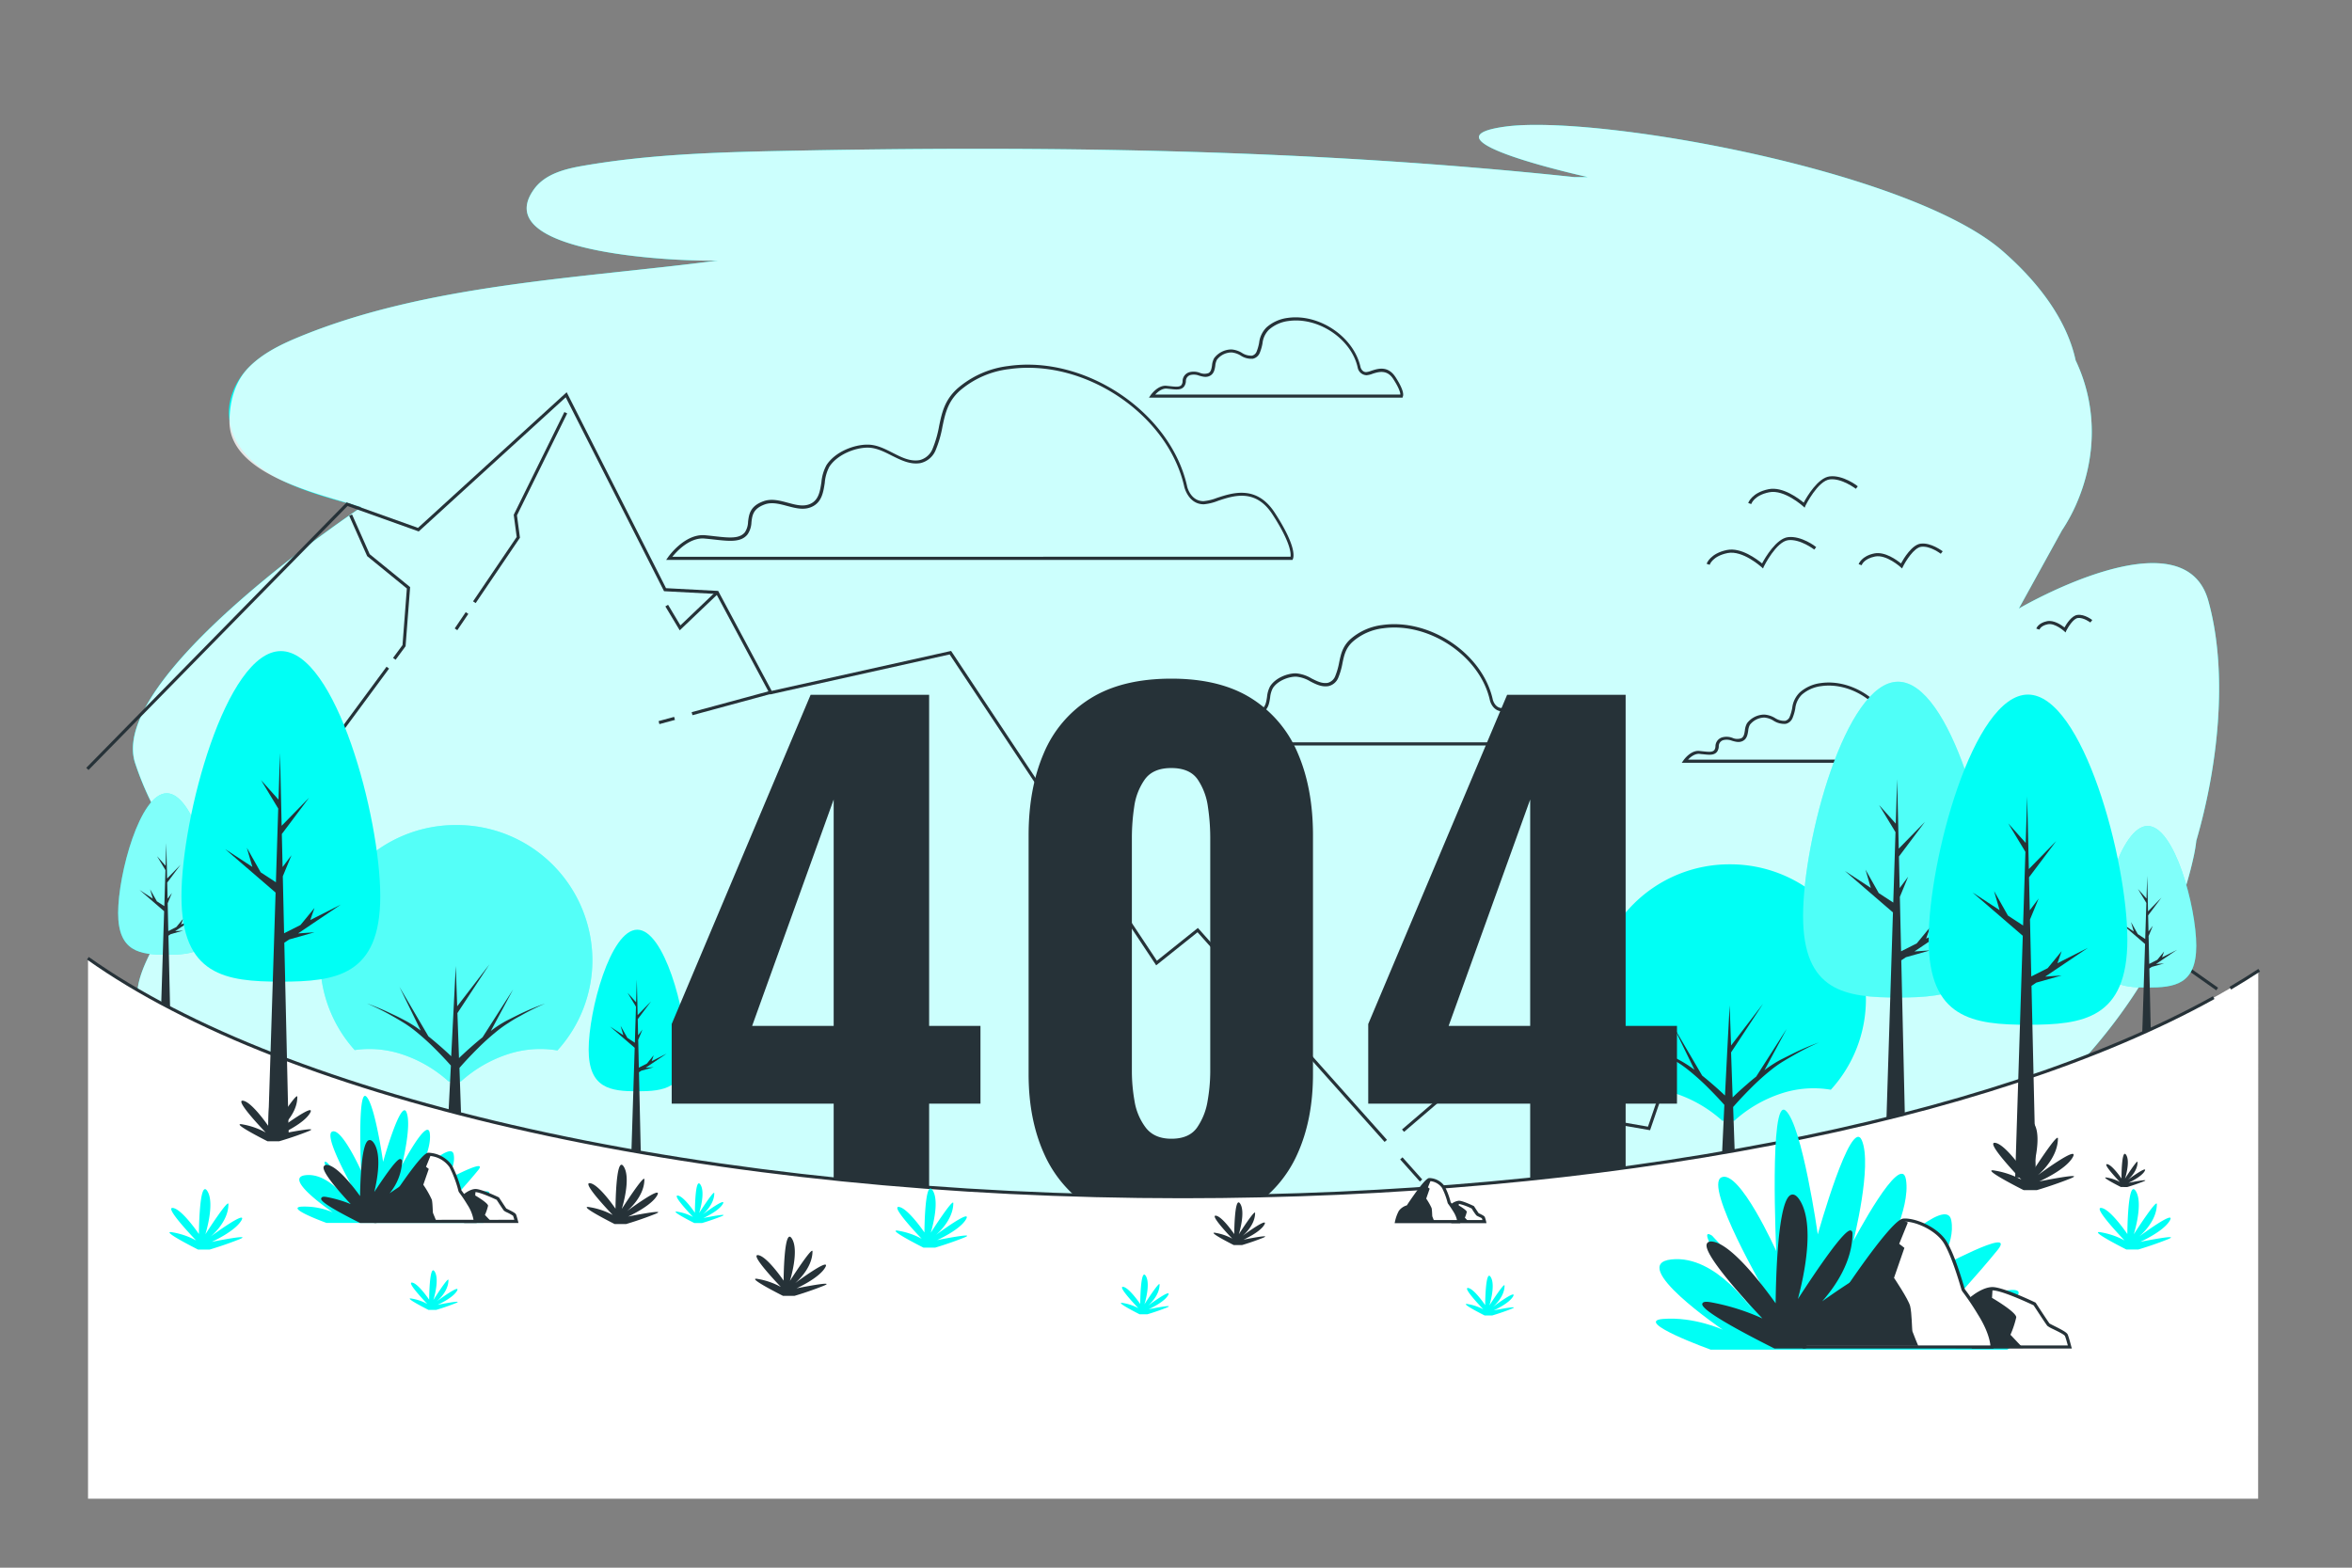 <svg xmlns="http://www.w3.org/2000/svg" viewBox="0 0 750 500"><rect x="0" y="0" width="750" height="500" fill="#808080" stroke="none"/><g id="freepik--background-simple--inject-2"><path d="M704.18,191.6c-7.88-28.38-60.41,2.49-60.41,2.49l13.75-24.94a55.07,55.07,0,0,0,4.35-7.89c6.91-15.44,6.82-32,0-46.34C660,106.19,654.25,93.71,638.52,80,608.75,54.15,508.94,36.45,480,40.38s26.27,16.09,26.27,16.09l-4.37,0c-84.15-8.92-168.82-10.07-252.83-8.33-21.07.43-42.2,1.13-62.83,4.68-5.93,1-12.31,2.59-15.85,7.38C154.75,81.43,218.9,83.5,229,83.09c-44.07,5.73-93,7.49-134,24.52-5.71,2.37-11.38,5.19-15.69,9.58s-7.11,10.64-6.14,16.91C76,152.29,101,157.69,115.24,161.73c0,0-81.72,54.34-72.09,81.92a96.66,96.66,0,0,0,20.91,35.22A135.83,135.83,0,0,0,48,303.73c-2.61,5.34-6,12.65-3.11,18.8,14.88,31.32,240.61,138.86,421.49,108.16,48.05-8.15,95.91-21.63,138-45.47,41.92-23.73,84.64-62.93,95.2-112.35.35-1.63.6-3.21.78-4.75C707,245.35,710.78,215.34,704.18,191.6Z" style="fill:#00FFF5"></path><path d="M704.18,191.6c-7.88-28.38-60.41,2.49-60.41,2.49l13.75-24.94a55.07,55.07,0,0,0,4.35-7.89c6.91-15.44,6.82-32,0-46.34C660,106.19,654.25,93.71,638.52,80,608.75,54.15,508.94,36.45,480,40.38s26.27,16.09,26.27,16.09l-4.37,0c-84.15-8.92-168.82-10.07-252.83-8.33-21.07.43-42.2,1.13-62.83,4.68-5.93,1-12.31,2.59-15.85,7.38C154.75,81.43,218.9,83.5,229,83.09c-44.07,5.73-93,7.49-134,24.52-5.71,2.37-11.38,5.19-15.69,9.58s-6,10.56-6.14,16.91c-.4,16.77,26.56,23,42.11,27.63,0,0-81.72,54.34-72.09,81.92a96.66,96.66,0,0,0,20.91,35.22A135.83,135.83,0,0,0,48,303.73c-2.61,5.34-6,12.65-3.11,18.8,14.88,31.32,240.61,138.86,421.49,108.16,48.05-8.15,95.91-21.63,138-45.47,41.92-23.73,84.64-62.93,95.2-112.35.35-1.63.6-3.21.78-4.75C707,245.35,710.78,215.34,704.18,191.6Z" style="fill:#fff;opacity:0.8"></path></g><g id="freepik--Birds--inject-2"><path d="M575.46,161.92l-.49-.45c-.06-.05-6-5.42-10.79-4.47s-5.71,3.64-5.75,3.76l-.95-.32c0-.14,1.18-3.35,6.5-4.42,4.51-.9,9.6,3,11.18,4.29,1-1.91,4.56-7.91,8.25-8.37,4.25-.53,8.85,3,9,3.16l-.61.79c-.05,0-4.49-3.44-8.31-3s-7.74,8.32-7.78,8.4Z" style="fill:#263238"></path><path d="M562.19,181.31l-.49-.45c-.06-.05-6-5.43-10.79-4.47s-5.7,3.64-5.74,3.75l-.95-.32c0-.13,1.17-3.34,6.5-4.41,4.5-.9,9.59,3,11.17,4.29,1-1.91,4.56-7.92,8.25-8.38,4.26-.52,8.85,3,9,3.17l-.61.79s-4.48-3.45-8.3-3-7.74,8.32-7.78,8.4Z" style="fill:#263238"></path><path d="M606.52,181.31l-.49-.45s-4.51-4.09-8.11-3.37-4.25,2.69-4.28,2.78l-.95-.32c0-.11.92-2.62,5-3.44,3.36-.67,7.16,2.1,8.49,3.2.87-1.59,3.52-6,6.3-6.32,3.28-.4,6.82,2.32,7,2.44l-.61.79s-3.36-2.6-6.24-2.23c-2.32.29-5,4.66-5.82,6.33Z" style="fill:#263238"></path><path d="M658.67,201.72l-.49-.45s-2.91-2.62-5.17-2.17-2.66,1.66-2.68,1.71l-1-.32c0-.07.64-1.81,3.44-2.37,2.15-.43,4.54,1.2,5.55,2,.67-1.2,2.34-3.82,4.16-4,2.2-.29,4.6,1.55,4.7,1.63l-.61.79s-2.18-1.66-4-1.43c-1.45.18-3.15,3-3.69,4.06Z" style="fill:#263238"></path></g><g id="freepik--Clouds--inject-2"><path d="M412.17,178.57H212.43l.54-.78c.22-.32,5.39-7.67,11.9-7.08,1.07.1,2.09.21,3,.32,4.61.51,7.94.88,9.67-1.28a6.31,6.31,0,0,0,1-3.34c.29-2.33.61-5,4.91-6.54,2.55-.93,5.2-.22,7.76.47,2.74.74,5.33,1.44,7.61.14s2.69-3.91,3.11-6.67a14,14,0,0,1,1.61-5.45c2.75-4.27,8.75-6.55,13.05-6.55h.08c2.9,0,5.5,1.35,8,2.62,2.86,1.46,5.57,2.84,8.58,2.32a6,6,0,0,0,4.16-3.69,35,35,0,0,0,2.05-7.16c.88-4.21,1.71-8.19,5.72-11.88a30.32,30.32,0,0,1,16.42-7.29c24.56-3.48,51.69,14.79,56.94,38.35h0c0,.19,1.12,4.76,5.23,4.76a15.53,15.53,0,0,0,4.18-1c5.08-1.68,12.75-4.23,18.55,4.7,7.39,11.37,5.92,14.51,5.73,14.83Zm-197.77-1H411.52c.15-.89.15-4.42-5.77-13.53-5.38-8.27-12.33-6-17.4-4.29a16.21,16.21,0,0,1-4.49,1.09c-4.92,0-6.19-5.48-6.21-5.54h0c-5.14-23.09-31.74-41-55.82-37.58a29.35,29.35,0,0,0-15.89,7c-3.76,3.47-4.56,7.29-5.41,11.34a35.83,35.83,0,0,1-2.11,7.36,6.89,6.89,0,0,1-4.91,4.28c-3.34.57-6.32-1-9.21-2.42-2.4-1.22-4.89-2.49-7.55-2.51h-.08c-4.09,0-9.74,2.27-12.21,6.09A13.23,13.23,0,0,0,263,154c-.44,2.87-.9,5.84-3.61,7.38s-5.55.73-8.36,0c-2.41-.65-4.91-1.32-7.16-.5-3.72,1.35-4,3.47-4.25,5.72a7.25,7.25,0,0,1-1.25,3.85c-2.07,2.59-5.82,2.17-10.56,1.64-1-.11-2-.22-3-.31C220.05,171.27,215.9,175.72,214.4,177.57Z" style="fill:#263238"></path><path d="M447.25,126.83H366.37l.54-.79c.09-.13,2.26-3.22,5-3l1.23.13c1.93.22,3.05.3,3.61-.4a2.2,2.2,0,0,0,.35-1.19,3,3,0,0,1,2.17-2.87,5.37,5.37,0,0,1,3.29.18,3.77,3.77,0,0,0,2.83.09c.79-.46.93-1.39,1.1-2.46a5.7,5.7,0,0,1,.69-2.31,7,7,0,0,1,5.48-2.76h0a7.49,7.49,0,0,1,3.34,1.08,5.33,5.33,0,0,0,3.26.9,2.13,2.13,0,0,0,1.45-1.3,14.3,14.3,0,0,0,.8-2.82,8.19,8.19,0,0,1,2.39-4.92,12.47,12.47,0,0,1,6.75-3c10-1.42,21,6,23.17,15.62h0c0,.07.41,1.67,1.81,1.67a6.14,6.14,0,0,0,1.58-.4c2.13-.7,5.33-1.77,7.79,2,2.93,4.51,2.5,5.94,2.3,6.27Zm-78.86-1h78.15c0-.53-.33-2-2.29-5s-4.58-2.28-6.63-1.6a6.68,6.68,0,0,1-1.9.45,3,3,0,0,1-2.79-2.47c-2-9.11-12.55-16.18-22.05-14.83a11.54,11.54,0,0,0-6.22,2.75,7.14,7.14,0,0,0-2.08,4.39,15.17,15.17,0,0,1-.86,3,3.08,3.08,0,0,1-2.2,1.89,6.12,6.12,0,0,1-3.88-1,6.83,6.83,0,0,0-2.9-1,5.89,5.89,0,0,0-4.67,2.3,5,5,0,0,0-.54,1.92c-.18,1.16-.39,2.48-1.6,3.17s-2.39.34-3.58,0a4.61,4.61,0,0,0-2.69-.21,2,2,0,0,0-1.51,2,3.09,3.09,0,0,1-.57,1.69c-.93,1.17-2.51,1-4.5.77l-1.21-.12C370.44,123.93,369.13,125,368.39,125.83Z" style="fill:#263238"></path><path d="M617.15,243.28H536.27l.55-.78c.09-.13,2.26-3.23,5-3l1.23.13c1.93.21,3,.3,3.61-.4a2.29,2.29,0,0,0,.36-1.19,3,3,0,0,1,2.16-2.87,5.29,5.29,0,0,1,3.29.18,3.72,3.72,0,0,0,2.83.08c.79-.45.93-1.38,1.1-2.46a5.81,5.81,0,0,1,.69-2.3,7,7,0,0,1,5.52-2.76A7.57,7.57,0,0,1,566,229a5.38,5.38,0,0,0,3.26.9,2.12,2.12,0,0,0,1.44-1.3,13.82,13.82,0,0,0,.8-2.82,8.19,8.19,0,0,1,2.39-4.92,12.4,12.4,0,0,1,6.75-3c10-1.42,21,6,23.17,15.61,0,.08.41,1.68,1.81,1.68a6.48,6.48,0,0,0,1.58-.4c2.13-.71,5.34-1.77,7.79,2,2.93,4.5,2.5,5.94,2.31,6.27Zm-78.86-1h78.15c0-.52-.33-1.95-2.29-5s-4.58-2.28-6.63-1.6a6.68,6.68,0,0,1-1.9.45,3,3,0,0,1-2.78-2.46h0c-2-9.12-12.54-16.2-22.06-14.84a11.46,11.46,0,0,0-6.22,2.74,7.24,7.24,0,0,0-2.08,4.39,15,15,0,0,1-.86,3,3.08,3.08,0,0,1-2.19,1.9,6.27,6.27,0,0,1-3.89-1,6.53,6.53,0,0,0-2.9-1h0a6,6,0,0,0-4.64,2.3,5,5,0,0,0-.54,1.92c-.18,1.16-.39,2.48-1.59,3.17s-2.4.34-3.59,0a4.52,4.52,0,0,0-2.69-.21,2,2,0,0,0-1.51,2.05,3.21,3.21,0,0,1-.56,1.69c-.94,1.17-2.52,1-4.51.77-.38,0-.79-.09-1.21-.12C540.34,240.39,539,241.49,538.29,242.28Z" style="fill:#263238"></path><path d="M496.6,237.76H373.38l.55-.78c.13-.2,3.36-4.81,7.48-4.43l1.88.19c2.77.31,4.78.54,5.77-.71a3.78,3.78,0,0,0,.6-2,4.26,4.26,0,0,1,3.14-4.17c1.62-.59,3.28-.15,4.88.28s3.2.87,4.53.1,1.57-2.31,1.82-3.95a8.78,8.78,0,0,1,1-3.43c1.72-2.68,5.49-4.11,8.18-4.11h0a11.5,11.5,0,0,1,5,1.63c1.74.88,3.37,1.71,5.16,1.41a3.5,3.5,0,0,0,2.41-2.16,21.85,21.85,0,0,0,1.25-4.36c.55-2.62,1.06-5.09,3.57-7.4a18.84,18.84,0,0,1,10.2-4.53c15.17-2.15,31.95,9.14,35.2,23.71h0c.06.28.72,2.78,3,2.78a9.38,9.38,0,0,0,2.51-.63c3.18-1.05,8-2.65,11.62,3,4.52,6.94,3.73,9,3.53,9.32Zm-121.23-1H495.93c0-.67-.2-2.87-3.55-8-3.22-5-7.24-3.63-10.46-2.56a10.2,10.2,0,0,1-2.83.68c-2.49,0-3.69-2.23-4-3.55h0c-3.14-14.09-19.38-25-34.08-22.94a17.78,17.78,0,0,0-9.66,4.28c-2.27,2.08-2.74,4.3-3.27,6.86a22.45,22.45,0,0,1-1.31,4.56,4.42,4.42,0,0,1-3.16,2.74c-2.12.36-4-.58-5.78-1.5a10.54,10.54,0,0,0-4.56-1.52c-2.47,0-5.89,1.34-7.38,3.65a7.81,7.81,0,0,0-.87,3c-.28,1.81-.57,3.68-2.31,4.67s-3.52.48-5.29,0c-1.52-.41-2.95-.8-4.28-.31-2.18.79-2.32,2-2.49,3.35a4.54,4.54,0,0,1-.81,2.47c-1.34,1.67-3.69,1.41-6.66,1.08l-1.86-.2C378.74,233.3,376.44,235.53,375.37,236.76Z" style="fill:#263238"></path></g><g id="freepik--Mountains--inject-2"><path d="M504.27,390.9s-7.29-7.55-5.25-7.33,5.88,5.88,5.88,5.88.05-12.45,1.87-9.73-.41,9.78-.41,9.78,5.2-8.11,5.19-6.79c0,4.1-4,7.31-4,7.31s8.33-6.17,7-3.67-6.69,4.87-6.69,4.87,9.6-1.94,6.19-.57-6.65,2.3-6.65,2.3h-2.66s-9.06-4.55-5.65-3.87A16.85,16.85,0,0,1,504.27,390.9Z" style="fill:#263238"></path><path d="M600.56,367.26s-5.68-5.88-4.08-5.7,4.57,4.57,4.57,4.57,0-9.69,1.46-7.57-.33,7.61-.33,7.61,4.05-6.31,4-5.28c0,3.19-3.12,5.69-3.12,5.69s6.48-4.81,5.42-2.86-5.2,3.79-5.2,3.79,7.47-1.51,4.81-.45-5.18,1.79-5.18,1.79h-2.06s-7.06-3.54-4.4-3A13.31,13.31,0,0,1,600.56,367.26Z" style="fill:#263238"></path><path d="M690,346.17s-5.67-5.88-4.08-5.7,4.57,4.57,4.57,4.57,0-9.69,1.46-7.57-.32,7.61-.32,7.61,4-6.31,4-5.28c0,3.19-3.12,5.69-3.12,5.69s6.48-4.8,5.42-2.86-5.21,3.79-5.21,3.79,7.47-1.51,4.82-.45-5.18,1.79-5.18,1.79h-2.07s-7-3.54-4.4-3A13.17,13.17,0,0,1,690,346.17Z" style="fill:#263238"></path><path d="M576,394.34s-6.78-7-4.87-6.81,5.46,5.46,5.46,5.46,0-11.57,1.74-9S578,393,578,393s4.84-7.54,4.83-6.31c0,3.81-3.73,6.79-3.73,6.79s7.74-5.73,6.47-3.41-6.21,4.53-6.21,4.53,8.92-1.8,5.75-.53-6.19,2.13-6.19,2.13h-2.46s-8.43-4.22-5.26-3.59A15.93,15.93,0,0,1,576,394.34Z" style="fill:#00FFF5"></path><polygon points="441.52 364.21 381.87 297.33 368.68 307.88 302.82 208.73 245.56 221.49 228.4 189.44 211.75 188.56 180.4 126.72 133.52 169.5 110.81 161.39 28.22 245.59 27.51 244.89 110.54 160.23 133.29 168.36 180.7 125.1 212.38 187.59 229.01 188.47 246.08 220.35 303.28 207.61 303.47 207.89 368.91 306.42 381.98 295.96 442.27 363.54 441.52 364.21" style="fill:#263238"></polygon><rect x="449.49" y="368.24" width="1" height="9.45" transform="translate(-134.08 394.16) rotate(-41.73)" style="fill:#263238"></rect><rect x="210.04" y="229.31" width="5.14" height="1" transform="translate(-52.75 63.68) rotate(-15.18)" style="fill:#263238"></rect><rect x="220.22" y="223.74" width="25.93" height="1" transform="translate(-50.57 68.87) rotate(-15.18)" style="fill:#263238"></rect><polygon points="151.68 192.35 150.85 191.79 164.76 171.26 163.82 164.2 163.88 164.06 179.97 131.41 180.87 131.85 164.85 164.37 165.8 171.5 151.68 192.35" style="fill:#263238"></polygon><rect x="144.03" y="197.63" width="6.27" height="1" transform="translate(-99.4 208.94) rotate(-55.91)" style="fill:#263238"></rect><rect x="93.14" y="227.87" width="38.3" height="1" transform="translate(-138.14 183.13) rotate(-53.58)" style="fill:#263238"></rect><polygon points="126.15 210.42 125.34 209.83 128.35 205.75 129.74 187.69 117.08 177.37 111.35 164.49 112.26 164.08 117.89 176.75 130.78 187.25 129.33 206.11 126.15 210.42" style="fill:#263238"></polygon><polygon points="216.75 201.04 212.17 193.41 213.03 192.89 216.97 199.46 228.36 188.59 229.05 189.31 216.75 201.04" style="fill:#263238"></polygon><polygon points="447.72 361 447.07 360.24 464.51 345.29 498.93 352.67 552.36 277.87 552.71 277.99 586.86 289.38 614.87 249.84 615.28 250.12 707.3 315.03 706.72 315.85 615.11 251.23 587.25 290.56 552.74 279.06 499.37 353.79 464.78 346.38 447.72 361" style="fill:#263238"></polygon><polygon points="604.4 299.32 590.95 293.44 591.35 292.52 603.7 297.92 614.5 250.42 615.48 250.64 604.4 299.32" style="fill:#263238"></polygon><polygon points="526.17 360.47 507.2 357.18 507.37 356.19 525.5 359.34 552.37 281.13 553.32 281.45 526.17 360.47" style="fill:#263238"></polygon></g><g id="freepik--trees-2--inject-2"><path d="M551.6,275.67a43.21,43.21,0,0,0-43.36,43.06,42.74,42.74,0,0,0,11,28.7,33.11,33.11,0,0,1,15.19,1.39,41.56,41.56,0,0,1,14.74,8.61h3.89a41.65,41.65,0,0,1,14.75-8.61,32.88,32.88,0,0,1,16-1.26A42.75,42.75,0,0,0,595,318.73,43.22,43.22,0,0,0,551.6,275.67Z" style="fill:#00FFF5"></path><path d="M571.78,336q-2,1-4,2a39.3,39.3,0,0,0-3.79,2.34c-.45.31-.89.64-1.34,1l7.11-13.23-9.75,15.26c-1,.8-2,1.61-2.91,2.44q-2.35,2-4.6,4.2l-.5-14.35,10.2-15.53L552,333.45l-.45-12.84L550.79,335h0l-.73,14.4c-1.31-1.23-2.63-2.43-4-3.61-1.07-.93-2.16-1.85-3.27-2.73l-9.22-15.75,6.77,13.89c-.39-.28-.77-.57-1.17-.84a39.3,39.3,0,0,0-3.79-2.34c-1.3-.69-2.63-1.36-4-2a82.23,82.23,0,0,0-8.2-3.47,80.82,80.82,0,0,1,7.9,4q1.92,1.08,3.78,2.22a36.51,36.51,0,0,1,3.51,2.5,75.28,75.28,0,0,1,6.37,5.72c1.76,1.75,3.48,3.57,5.12,5.4L549,370.61h4.27l-.61-17.54c1.83-2.1,3.78-4.16,5.78-6.15a75.28,75.28,0,0,1,6.37-5.72,36.51,36.51,0,0,1,3.51-2.5q1.86-1.14,3.78-2.22a81,81,0,0,1,7.91-4A81.41,81.41,0,0,0,571.78,336Z" style="fill:#263238"></path><path d="M218.71,334.76c0,12.37-6.94,13.3-15.5,13.3s-15.5-.93-15.5-13.3,6.94-38.24,15.5-38.24S218.71,322.38,218.71,334.76Z" style="fill:#00FFF5"></path><polygon points="208.45 340.37 205.89 340.55 212.56 336.05 207.8 338.46 208.45 336.57 206.27 339.23 203.71 340.52 203.51 331.64 204.87 328.35 203.48 330.2 203.36 325.05 207.61 319.38 203.33 323.76 203.07 312.42 202.84 319.68 200.12 316.64 202.8 321.07 202.44 332.57 200.06 331.02 197.9 327.19 198.77 330.17 194.53 327.4 202.39 334.18 201.2 371.91 204.43 371.91 203.75 341.99 204.5 341.49 208.45 340.37" style="fill:#263238"></polygon><path d="M635.52,292.15c0,24.17-13.56,26-30.28,26s-30.28-1.83-30.28-26,13.55-74.72,30.28-74.72S635.52,268,635.52,292.15Z" style="fill:#00FFF5"></path><path d="M635.52,292.15c0,24.17-13.56,26-30.28,26s-30.28-1.83-30.28-26,13.55-74.72,30.28-74.72S635.52,268,635.52,292.15Z" style="fill:#fff;opacity:0.31"></path><polygon points="615.48 303.12 610.47 303.46 623.51 294.67 614.2 299.38 615.48 295.7 611.22 300.88 606.22 303.41 605.82 286.05 608.47 279.62 605.76 283.24 605.53 273.17 613.83 262.11 605.47 270.66 604.96 248.5 604.52 262.69 599.19 256.75 604.43 265.41 603.72 287.87 599.09 284.84 594.87 277.36 596.56 283.19 588.27 277.77 603.62 291.01 601.3 364.74 607.62 364.74 606.28 306.28 607.75 305.3 615.48 303.12" style="fill:#263238"></polygon><path d="M700.34,301.66c0,12.38-6.94,13.31-15.5,13.31s-15.5-.93-15.5-13.31,6.94-38.23,15.5-38.23S700.34,289.29,700.34,301.66Z" style="fill:#00FFF5"></path><path d="M700.34,301.66c0,12.38-6.94,13.31-15.5,13.31s-15.5-.93-15.5-13.31,6.94-38.23,15.5-38.23S700.34,289.29,700.34,301.66Z" style="fill:#fff;opacity:0.5"></path><polygon points="690.08 307.28 687.52 307.45 694.19 302.95 689.42 305.36 690.08 303.48 687.9 306.13 685.34 307.43 685.14 298.54 686.49 295.25 685.11 297.1 684.99 291.95 689.24 286.29 684.96 290.67 684.7 279.33 684.47 286.58 681.75 283.55 684.43 287.98 684.06 299.48 681.69 297.92 679.53 294.09 680.4 297.08 676.16 294.3 684.01 301.08 682.82 338.81 686.06 338.81 685.38 308.9 686.12 308.39 690.08 307.28" style="fill:#263238"></polygon><path d="M68.67,291.2c0,12.37-6.94,13.31-15.5,13.31s-15.5-.94-15.5-13.31S44.61,253,53.17,253,68.67,278.83,68.67,291.2Z" style="fill:#00FFF5"></path><path d="M68.67,291.2c0,12.37-6.94,13.31-15.5,13.31s-15.5-.94-15.5-13.31S44.61,253,53.17,253,68.67,278.83,68.67,291.2Z" style="fill:#fff;opacity:0.5"></path><polygon points="58.41 296.81 55.85 296.99 62.52 292.49 57.75 294.9 58.41 293.02 56.23 295.67 53.67 296.96 53.47 288.08 54.82 284.79 53.44 286.64 53.32 281.49 57.56 275.83 53.29 280.2 53.03 268.87 52.8 276.12 50.08 273.08 52.76 277.52 52.4 289.01 50.02 287.46 47.86 283.63 48.73 286.62 44.49 283.84 52.34 290.62 51.15 328.35 54.39 328.35 53.71 298.43 54.45 297.93 58.41 296.81" style="fill:#263238"></polygon><path d="M145.46,263.14A43.21,43.21,0,0,0,102.1,306.2a42.77,42.77,0,0,0,11,28.71,33.07,33.07,0,0,1,15.19,1.38,41.56,41.56,0,0,1,14.74,8.61H147a41.65,41.65,0,0,1,14.75-8.61,33.13,33.13,0,0,1,16-1.26,42.74,42.74,0,0,0,11.15-28.83A43.22,43.22,0,0,0,145.46,263.14Z" style="fill:#00FFF5"></path><path d="M145.46,263.14A43.21,43.21,0,0,0,102.1,306.2a42.77,42.77,0,0,0,11,28.71,33.07,33.07,0,0,1,15.19,1.38,41.56,41.56,0,0,1,14.74,8.61H147a41.65,41.65,0,0,1,14.75-8.61,33.13,33.13,0,0,1,16-1.26,42.74,42.74,0,0,0,11.15-28.83A43.22,43.22,0,0,0,145.46,263.14Z" style="fill:#fff;opacity:0.33"></path><path d="M165.64,323.48q-2,1-4,2a37.33,37.33,0,0,0-3.79,2.33l-1.34,1,7.11-13.24-9.75,15.27q-1.49,1.19-2.91,2.43c-1.57,1.37-3.1,2.76-4.6,4.2l-.5-14.35,10.2-15.53-10.27,13.36-.45-12.85-.73,14.37h0l-.73,14.41c-1.31-1.24-2.63-2.44-4-3.62q-1.6-1.39-3.27-2.73l-9.22-15.75,6.77,13.9c-.39-.29-.77-.57-1.17-.85a37.33,37.33,0,0,0-3.79-2.33c-1.3-.7-2.63-1.37-4-2a82.23,82.23,0,0,0-8.2-3.47A78.57,78.57,0,0,1,125,324q1.92,1.08,3.78,2.23a36.42,36.42,0,0,1,3.51,2.49,77,77,0,0,1,6.37,5.72c1.76,1.75,3.48,3.57,5.12,5.41l-.93,18.28h4.27l-.61-17.54c1.83-2.1,3.78-4.16,5.78-6.15a77,77,0,0,1,6.37-5.72,36.42,36.42,0,0,1,3.51-2.49Q164,325,165.94,324a78.73,78.73,0,0,1,7.91-3.94A81.41,81.41,0,0,0,165.64,323.48Z" style="fill:#263238"></path></g><g id="freepik--Number--inject-2"><path d="M265.84,391.65V352H214.19v-25.4l44.3-105h37.79V327.2h16.37V352H296.28v39.68Zm-26-64.45h26V255Z" style="fill:#263238"></path><path d="M373.53,391.74q-15.33,0-25.4-6.3A39.14,39.14,0,0,1,333,368.12q-5-11-5-25.5V266.41q0-14.9,4.82-26.13a37.69,37.69,0,0,1,14.91-17.53q10.08-6.3,25.82-6.3,15.54,0,25.51,6.3a38,38,0,0,1,14.8,17.53q4.82,11.22,4.82,26.13v76.21q0,14.47-5,25.5a39.14,39.14,0,0,1-15.12,17.32Q388.43,391.74,373.53,391.74Zm0-28.55q5.67,0,8.19-3.57a20.6,20.6,0,0,0,3.36-8.5,55.72,55.72,0,0,0,.84-9.13V267a67,67,0,0,0-.74-9.66,20.4,20.4,0,0,0-3.25-8.71q-2.52-3.66-8.4-3.67t-8.5,3.67a19.64,19.64,0,0,0-3.36,8.71,67,67,0,0,0-.74,9.66V342a54.64,54.64,0,0,0,.84,9.13,19,19,0,0,0,3.57,8.5Q368.07,363.19,373.53,363.19Z" style="fill:#263238"></path><path d="M487.94,391.65V352H436.3v-25.4l44.29-105h37.79V327.2h16.37V352H518.38v39.68Zm-26-64.45h26V255Z" style="fill:#263238"></path></g><g id="freepik--Floor--inject-2"><path d="M720.11,309.64c-65.38,42.86-194.5,72-343.1,72-153.16,0-285.63-31-348.94-76V478h692Z" style="fill:#fff"></path><path d="M377,382.17c-74.05,0-146.07-7.31-208.27-21.14-60.58-13.46-109.32-32.47-141-55l.58-.81c31.53,22.42,80.14,41.37,140.6,54.81C231.09,373.87,303,381.17,377,381.17c134.14,0,257-23.71,328.65-63.42l.49.88C634.36,358.41,511.32,382.17,377,382.17Z" style="fill:#263238"></path><path d="M711.44,315.61l-.51-.86c3.18-1.87,6.28-3.8,9.21-5.72l.55.83C717.74,311.8,714.63,313.73,711.44,315.61Z" style="fill:#263238"></path></g><g id="freepik--trees-1--inject-2"><path d="M678.37,299.65c0,25.28-14.18,27.19-31.66,27.19S615,324.93,615,299.65s14.18-78.12,31.67-78.12S678.37,274.37,678.37,299.65Z" style="fill:#00FFF5"></path><polygon points="657.41 311.12 652.17 311.48 665.82 302.29 656.07 307.21 657.41 303.37 652.96 308.79 647.73 311.43 647.32 293.27 650.09 286.56 647.25 290.33 647.01 279.81 655.69 268.24 646.95 277.18 646.42 254.01 645.95 268.84 640.39 262.63 645.86 271.69 645.12 295.18 640.28 292.01 635.86 284.19 637.63 290.28 628.97 284.62 645.02 298.46 642.59 375.56 649.2 375.56 647.8 314.43 649.33 313.4 657.41 311.12" style="fill:#263238"></polygon><path d="M644.57,376.24s-11.68-12.11-8.4-11.75,9.41,9.42,9.41,9.42.09-20,3-15.59-.67,15.68-.67,15.68,8.33-13,8.32-10.88c-.06,6.57-6.43,11.71-6.43,11.71S663.16,364.94,661,369s-10.72,7.8-10.72,7.8,15.39-3.11,9.92-.92-10.67,3.69-10.67,3.69h-4.25s-14.53-7.29-9.06-6.2A26.87,26.87,0,0,1,644.57,376.24Z" style="fill:#263238"></path><path d="M84.73,361.2s-10.11-10.47-7.28-10.15,8.15,8.14,8.15,8.14.07-17.26,2.6-13.48-.58,13.55-.58,13.55,7.21-11.24,7.19-9.41c0,5.69-5.55,10.13-5.55,10.13s11.54-8.55,9.65-5.08-9.27,6.74-9.27,6.74,13.31-2.68,8.58-.79S89,364,89,364H85.31s-12.56-6.3-7.84-5.36A23.76,23.76,0,0,1,84.73,361.2Z" style="fill:#263238"></path><path d="M121.26,285.87c0,25.31-14.19,27.22-31.7,27.22s-31.7-1.91-31.7-27.22,14.2-78.21,31.7-78.21S121.26,260.56,121.26,285.87Z" style="fill:#00FFF5"></path><polygon points="100.28 297.35 95.04 297.71 108.69 288.51 98.94 293.44 100.28 289.59 95.82 295.02 90.59 297.66 90.18 279.49 92.95 272.76 90.11 276.54 89.87 266 98.56 254.42 89.81 263.38 89.28 240.18 88.81 255.03 83.24 248.81 88.72 257.88 87.98 281.39 83.13 278.22 78.71 270.39 80.48 276.49 71.8 270.82 87.88 284.68 85.44 361.86 92.06 361.86 90.66 300.67 92.19 299.64 100.28 297.35" style="fill:#263238"></polygon></g><g id="freepik--Plants--inject-2"><path d="M195.39,387.51s-10.11-10.47-7.27-10.15,8.15,8.14,8.15,8.14.07-17.26,2.59-13.48-.58,13.55-.58,13.55,7.21-11.24,7.2-9.41c0,5.69-5.56,10.13-5.56,10.13s11.55-8.55,9.66-5.08S200.3,388,200.3,388s13.31-2.68,8.58-.79-9.23,3.19-9.23,3.19H196s-12.57-6.3-7.84-5.36A23.61,23.61,0,0,1,195.39,387.51Z" style="fill:#263238"></path><path d="M249,410.46s-10.11-10.47-7.27-10.15,8.15,8.14,8.15,8.14.07-17.26,2.59-13.48-.58,13.55-.58,13.55,7.21-11.24,7.2-9.4c-.05,5.68-5.56,10.12-5.56,10.12s11.55-8.55,9.66-5.08S254,410.9,254,410.9s13.31-2.68,8.58-.79-9.23,3.19-9.23,3.19h-3.67s-12.57-6.3-7.84-5.36A23.61,23.61,0,0,1,249,410.46Z" style="fill:#263238"></path><path d="M392.94,395.05s-7.29-7.55-5.24-7.32,5.87,5.87,5.87,5.87.06-12.45,1.88-9.72-.42,9.78-.42,9.78,5.2-8.12,5.19-6.79c0,4.1-4,7.3-4,7.3s8.33-6.17,7-3.66-6.69,4.86-6.69,4.86,9.6-1.94,6.18-.57-6.65,2.3-6.65,2.3h-2.65s-9.07-4.55-5.66-3.87A17.18,17.18,0,0,1,392.94,395.05Z" style="fill:#263238"></path><path d="M676,377s-5.67-5.88-4.08-5.7,4.57,4.57,4.57,4.57,0-9.69,1.46-7.57-.33,7.61-.33,7.61,4-6.31,4-5.28c0,3.19-3.12,5.68-3.12,5.68s6.48-4.8,5.42-2.85-5.2,3.78-5.2,3.78,7.47-1.5,4.81-.44-5.18,1.79-5.18,1.79H676.3s-7.06-3.54-4.4-3A13.13,13.13,0,0,1,676,377Z" style="fill:#263238"></path><path d="M293.9,395.09s-10.11-10.47-7.27-10.15,8.15,8.14,8.15,8.14.07-17.26,2.59-13.48-.57,13.56-.57,13.56,7.21-11.25,7.19-9.41c-.05,5.68-5.55,10.12-5.55,10.12s11.54-8.55,9.65-5.08-9.27,6.74-9.27,6.74,13.3-2.68,8.57-.79-9.22,3.19-9.22,3.19h-3.68s-12.57-6.3-7.84-5.36A23.61,23.61,0,0,1,293.9,395.09Z" style="fill:#00FFF5"></path><path d="M221,388.14s-6.78-7-4.87-6.82,5.46,5.47,5.46,5.47,0-11.58,1.74-9-.39,9.09-.39,9.09,4.84-7.55,4.83-6.31c0,3.81-3.73,6.79-3.73,6.79s7.74-5.74,6.47-3.41-6.21,4.52-6.21,4.52,8.92-1.8,5.75-.53-6.19,2.14-6.19,2.14h-2.46s-8.43-4.23-5.26-3.59A15.61,15.61,0,0,1,221,388.14Z" style="fill:#00FFF5"></path><path d="M136.26,415.88s-6.78-7-4.87-6.81,5.46,5.46,5.46,5.46.05-11.58,1.74-9-.39,9.09-.39,9.09S143,407,143,408.27c0,3.81-3.73,6.79-3.73,6.79s7.74-5.74,6.48-3.41-6.22,4.52-6.22,4.52,8.92-1.8,5.75-.53-6.19,2.14-6.19,2.14h-2.46s-8.43-4.23-5.26-3.59A15.61,15.61,0,0,1,136.26,415.88Z" style="fill:#00FFF5"></path><path d="M363,417.24s-6.78-7-4.88-6.81,5.47,5.46,5.47,5.46.05-11.58,1.74-9-.39,9.09-.39,9.09,4.84-7.54,4.82-6.31c0,3.81-3.72,6.79-3.72,6.79s7.74-5.74,6.47-3.41-6.22,4.52-6.22,4.52,8.93-1.8,5.76-.53-6.19,2.14-6.19,2.14h-2.47s-8.42-4.23-5.25-3.59A15.61,15.61,0,0,1,363,417.24Z" style="fill:#00FFF5"></path><path d="M473,417.6s-6.77-7-4.87-6.81,5.46,5.47,5.46,5.47.05-11.58,1.74-9-.39,9.08-.39,9.08,4.84-7.54,4.83-6.31c0,3.82-3.73,6.8-3.73,6.8s7.74-5.74,6.48-3.41-6.22,4.52-6.22,4.52,8.92-1.8,5.75-.53-6.19,2.14-6.19,2.14H473.4s-8.43-4.23-5.26-3.6A15.93,15.93,0,0,1,473,417.6Z" style="fill:#00FFF5"></path><path d="M677.47,395.63s-10.32-10.69-7.42-10.37,8.31,8.32,8.31,8.32.08-17.63,2.65-13.76-.59,13.84-.59,13.84,7.37-11.49,7.35-9.61c0,5.8-5.67,10.34-5.67,10.34s11.78-8.73,9.85-5.19-9.46,6.88-9.46,6.88,13.58-2.74,8.75-.81-9.42,3.26-9.42,3.26h-3.75s-12.83-6.44-8-5.47A24.26,24.26,0,0,1,677.47,395.63Z" style="fill:#00FFF5"></path><path d="M62.54,395.63s-10.32-10.69-7.43-10.37,8.32,8.32,8.32,8.32.08-17.63,2.65-13.76-.59,13.84-.59,13.84,7.36-11.49,7.35-9.61c0,5.8-5.67,10.34-5.67,10.34S79,385.66,77,389.2s-9.47,6.88-9.47,6.88,13.59-2.74,8.76-.81-9.42,3.26-9.42,3.26H63.14s-12.83-6.44-8-5.47A24.26,24.26,0,0,1,62.54,395.63Z" style="fill:#00FFF5"></path><path d="M113.45,380.54s-10.56-18.22-7.55-19.62,9.24,12.45,9.24,12.45-1.21-26.11,1.6-23.7,5.42,20.89,5.42,20.89,5.63-20.09,7.44-15.87-1.45,17-1.45,17,8.07-15.37,8.88-10.35-3.82,13.25-3.82,13.25,10.64-10.64,11.45-6.42-2.81,8.43-2.81,8.43,14.05-7.63,10.64-3.41-8.43,9.64-8.43,9.64,13.45-4.82,11.84-2-7.63,5.82-7.63,5.82,11-2,9.84-.2a16.23,16.23,0,0,1-4,3.59h-50s-13.25-4.79-8-5.19a23,23,0,0,1,10,1.8s-16.27-11-8.64-11.84,13.86,8.83,13.86,8.83-10.84-15.26-7-12.85Z" style="fill:#00FFF5"></path><path d="M114.13,385.72s-13.64-14.13-9.81-13.7,11,11,11,11,.1-23.29,3.5-18.19S118,383.1,118,383.1s9.73-15.17,9.71-12.69c-.07,7.67-7.5,13.66-7.5,13.66s15.58-11.53,13-6.86-12.51,9.1-12.51,9.1,18-3.62,11.58-1.07-12.45,4.31-12.45,4.31h-5s-17-8.51-10.57-7.23A31.62,31.62,0,0,1,114.13,385.72Z" style="fill:#263238"></path><path d="M120,390.05H114.8l-.11-.06c-12.74-6.39-12.39-7.4-12.25-7.82.22-.64,1.11-.52,2-.34a39,39,0,0,1,7.4,2.21c-3.84-4.11-9.38-10.45-8.6-12a1,1,0,0,1,1.13-.49c3.22.36,8.38,7.05,10.45,9.93.08-5.48.51-17.14,2.79-17.82.56-.17,1.1.14,1.62.91,2.48,3.72,1.16,11.3.13,15.59,7.12-10.86,8-10.58,8.41-10.47a.69.69,0,0,1,.47.75,17.39,17.39,0,0,1-4,10.15c4.41-3.06,8.6-5.56,9.51-4.76.56.49.1,1.33-.08,1.65-1.66,3.05-6.23,5.93-9.42,7.66,9.59-1.81,9.77-1.23,9.9-.8.18.61-.55.95-1.67,1.4-6.32,2.53-12.43,4.3-12.49,4.32Zm-4.91-1h4.77c.67-.2,6.17-1.83,12-4.12-2.38.27-6.82,1-10.92,1.87l-4.17.84.61.64-3.43-2.14a31.61,31.61,0,0,0-9.61-3.33l-.39-.07A97.33,97.33,0,0,0,115,389.05Zm-10.91-16.54c0,1.28,5.28,7.6,10.36,12.86l2.14,2.22,3.92-1.74c.1,0,9.83-4.4,12.27-8.88a2.36,2.36,0,0,0,.18-.37c-1.46.24-7.43,4.14-12.46,7.87l-.61-.79c.07-.05,6.87-5.63,7.29-12.7-1.47,1.48-5.38,7.1-8.77,12.39l-2,3.18,1.14-3.6c0-.13,4.07-13,.84-17.85-.32-.49-.49-.51-.49-.51-1.09.2-2.05,8.63-2.09,18.42v1.61l-.91-1.33c-2-2.89-7.68-10.45-10.63-10.78Z" style="fill:#263238"></path><path d="M563.2,412.58s-20-34.42-14.27-37.08S566.4,399,566.4,399s-2.28-49.34,3-44.79,10.25,39.48,10.25,39.48,10.63-38,14.05-30S591,395.82,591,395.82s15.26-29.05,16.78-19.56-7.21,25.05-7.21,25.05,20.12-20.12,21.64-12.15-5.32,15.95-5.32,15.95,26.57-14.43,20.12-6.46-15.94,18.23-15.94,18.23,25.43-9.12,22.39-3.8-14.42,11-14.42,11,20.88-3.8,18.6-.38-7.58,6.77-7.58,6.77H545.52s-25.06-9.05-15.19-9.81,19,3.42,19,3.42-30.74-20.88-16.32-22.4,26.19,16.7,26.19,16.7-20.5-28.85-13.28-24.29Z" style="fill:#00FFF5"></path><path d="M564.49,422.38S538.71,395.67,546,396.47s20.77,20.78,20.77,20.78.19-44,6.62-34.38-1.47,34.56-1.47,34.56,18.38-28.68,18.34-24c-.13,14.49-14.16,25.82-14.16,25.82s29.43-21.8,24.61-13S577,423.5,577,423.5s33.93-6.85,21.87-2-23.53,8.14-23.53,8.14H566s-32-16.08-20-13.67S564.49,422.38,564.49,422.38Z" style="fill:#263238"></path><path d="M575.43,430.11h-9.56l-.11-.05c-10.83-5.44-23.6-12.32-22.93-14.26.23-.67,1.15-.77,3.27-.35A70.1,70.1,0,0,1,562,420.51c-5.91-6.25-19.2-20.83-17.71-23.85.18-.38.63-.8,1.69-.68,6.37.7,17,15.18,20.23,19.69.09-8.22.7-33.34,5-34.62.85-.26,1.71.26,2.57,1.54,5.14,7.73,1.44,24.58-.47,31.72,6.16-9.5,14.94-22.43,16.85-21.86.22.07.58.28.57,1-.08,9-5.51,16.88-9.67,21.59,7.43-5.28,18.49-12.64,20.31-11.06.7.61.19,1.76-.25,2.57-3.6,6.59-14.56,12.79-20.31,15.7,20.68-4,21-2.85,21.17-2.39.19.64-.49,1.13-2.88,2.09-12,4.78-23.47,8.12-23.58,8.15Zm-9.33-1h9.19c1-.28,12-3.53,23.42-8.1a18.68,18.68,0,0,0,1.73-.77c-2.91,0-13.65,1.8-23.33,3.75l-4.46.9,4.16-1.85c.19-.08,18.72-8.39,23.41-17,.59-1.07.46-1.35.46-1.35-1.31-.91-13.65,7-24.34,15l-.61-.79c.14-.11,13.8-11.31,14-25.35-2,1.22-10.32,13.11-17.42,24.18l-2,3.18,1.14-3.6c.08-.25,7.76-24.8,1.53-34.13-.32-.49-.95-1.29-1.44-1.14-3,.9-4.2,22.09-4.26,35.24v1.62l-.9-1.34c-.14-.2-13.49-19.79-20.42-20.56-.18,0-.6-.05-.68.13-1,2.09,10.86,15.84,19.64,24.93l2.81,2.91-3.44-2.14c-.06,0-6.51-4-18.32-6.37a7.28,7.28,0,0,0-2-.22C545,417.88,555.82,423.94,566.1,429.11Z" style="fill:#263238"></path></g><g id="freepik--Rocks--inject-2"><path d="M147.85,381.57s2-1.85,3.79-1.85,7.1,2.57,7.1,2.57,2.14,3.3,2.33,3.5,2.82,1.32,3,1.78.58,2,.58,2H148.33l-3-7.92Z" style="fill:#fff"></path><path d="M165.32,390.05H148l-3.39-8.9,3.05-.08c.52-.43,2.33-1.85,4-1.85,1.81,0,6.76,2.36,7.32,2.62l.12.06.08.12c1,1.53,2.13,3.25,2.28,3.43l.72.36c1.62.8,2.22,1.16,2.39,1.56s.57,1.89.61,2.05Zm-16.64-1H164a12.75,12.75,0,0,0-.39-1.29,16,16,0,0,0-1.91-1.06,4.33,4.33,0,0,1-1-.56c-.2-.2-1.51-2.2-2.32-3.46-1.56-.74-5.45-2.46-6.76-2.46-1.54,0-3.44,1.7-3.46,1.72l-.14.12-2,.06Z" style="fill:#263238"></path><path d="M151.64,379.72l-.1,1.56s4.18,2.43,4.09,3.31a16.47,16.47,0,0,1-1,2.91l2.14,2.24H145.42l.87-6.71S148.72,379.53,151.64,379.72Z" style="fill:#263238"></path><path d="M126.55,380.6s8.17-12.26,10-12.45a9.05,9.05,0,0,1,7.19,3.89,44.89,44.89,0,0,1,2.92,7.78c.1.29.49.49,2.72,4.08s2.14,5.65,2.14,5.65H119.93a19.12,19.12,0,0,1,1.85-5.06,7.26,7.26,0,0,1,3.89-2.53Z" style="fill:#fff"></path><path d="M152,390.05h-32.7l.12-.61a19.64,19.64,0,0,1,1.92-5.22,7.46,7.46,0,0,1,4-2.69l.78-1.21c2-2.92,8.45-12.46,10.38-12.67a9.58,9.58,0,0,1,7.69,4.14,38.93,38.93,0,0,1,2.88,7.62l.07.25.19.25c.32.43,1,1.33,2.49,3.73,2.29,3.69,2.22,5.84,2.21,5.93Zm-31.45-1H151a13.1,13.1,0,0,0-2-4.88,43.71,43.71,0,0,0-2.44-3.65,1.77,1.77,0,0,1-.33-.54,2.11,2.11,0,0,1-.09-.29,35.42,35.42,0,0,0-2.79-7.4,8.53,8.53,0,0,0-6.71-3.64c-1,.15-5.73,6.33-9.65,12.22l-1,1.53-.2.05a6.76,6.76,0,0,0-3.59,2.3A16.73,16.73,0,0,0,120.57,389.05Z" style="fill:#263238"></path><path d="M139.09,389.35s-.87-2.14-1-2.43-.1-3.11-.39-4.28a30,30,0,0,0-2.72-4.77l1.75-5.05-.88-.68,1.46-3.6-.81-.38c-1.92.34-10,12.44-10,12.44l-.88,1.36a7.26,7.26,0,0,0-3.89,2.53,18.06,18.06,0,0,0-1.8,4.86Z" style="fill:#263238"></path><path d="M462.84,384.62a4.57,4.57,0,0,1,2.38-1.16c1.1,0,4.45,1.61,4.45,1.61s1.34,2.07,1.46,2.19,1.77.83,1.89,1.12.37,1.24.37,1.24H463.14l-1.89-5Z" style="fill:#fff"></path><path d="M474,390.12H462.8l-2.26-5.94,2.11-.06a4.67,4.67,0,0,1,2.57-1.16c1.18,0,4.31,1.49,4.67,1.66l.12.06.08.12c.61.95,1.31,2,1.42,2.13s.18.07.39.18c1.07.54,1.45.77,1.58,1.07a11.72,11.72,0,0,1,.39,1.31Zm-10.54-1h9.25c-.07-.24-.14-.45-.18-.55s-.8-.41-1.11-.57a2.44,2.44,0,0,1-.67-.39,18.78,18.78,0,0,1-1.45-2.15,17.43,17.43,0,0,0-4.11-1.5,4,4,0,0,0-2.05,1l-.13.12-1.07,0Z" style="fill:#263238"></path><path d="M465.22,383.46l-.06,1s2.62,1.53,2.56,2.08a10.16,10.16,0,0,1-.61,1.83l1.34,1.4h-7.14l.55-4.21S463.39,383.34,465.22,383.46Z" style="fill:#263238"></path><path d="M449.48,384s5.13-7.69,6.29-7.81a5.72,5.72,0,0,1,4.51,2.44,28.53,28.53,0,0,1,1.83,4.88c.06.18.3.31,1.71,2.56a7,7,0,0,1,1.34,3.54H445.34a11.74,11.74,0,0,1,1.16-3.17,4.56,4.56,0,0,1,2.44-1.59Z" style="fill:#fff"></path><path d="M465.63,390.12H444.72l.13-.61a12.44,12.44,0,0,1,1.22-3.33,4.88,4.88,0,0,1,2.55-1.75l.45-.7c2-2.94,5.43-7.9,6.64-8a6.14,6.14,0,0,1,5,2.68,23.86,23.86,0,0,1,1.83,4.83l0,.14h0s0,0,.09.11c.2.27.63.83,1.57,2.35a7.46,7.46,0,0,1,1.42,3.82Zm-19.65-1H464.6a8.69,8.69,0,0,0-1.21-2.78c-.92-1.47-1.33-2-1.52-2.27a1.42,1.42,0,0,1-.24-.39l-.05-.18a22.47,22.47,0,0,0-1.74-4.61,5.17,5.17,0,0,0-4-2.19c-.67.22-3.6,4.11-5.92,7.58l-.65,1-.19.05a4,4,0,0,0-2.14,1.36A9.44,9.44,0,0,0,446,389.12Z" style="fill:#263238"></path><path d="M457.35,389.5s-.55-1.35-.61-1.53-.06-2-.24-2.68a19.56,19.56,0,0,0-1.71-3l1.1-3.17-.55-.43.91-2.25-.51-.24c-1.2.21-6.26,7.8-6.26,7.8l-.54.85a4.56,4.56,0,0,0-2.44,1.59,11.17,11.17,0,0,0-1.13,3.05Z" style="fill:#263238"></path><path d="M628.22,414.53s3.86-3.49,7.17-3.49,13.42,4.86,13.42,4.86,4.05,6.23,4.41,6.61,5.33,2.49,5.7,3.36,1.1,3.74,1.1,3.74H629.14l-5.7-14.95Z" style="fill:#fff"></path><path d="M660.67,430.11H628.8l-6.08-15.94L628,414c.75-.65,4.23-3.5,7.36-3.5,3.39,0,13.22,4.71,13.64,4.91l.12.06.08.12c1.53,2.36,4.07,6.21,4.35,6.53.12.09.86.46,1.51.79,2.75,1.37,4,2.09,4.29,2.73.38.89,1.1,3.69,1.13,3.81Zm-31.18-1h29.89c-.24-.89-.67-2.46-.92-3s-2.66-1.65-3.82-2.23a9.27,9.27,0,0,1-1.77-1c-.37-.37-3.36-5-4.4-6.57-1.17-.55-10.11-4.75-13.08-4.75s-6.8,3.33-6.83,3.36l-.14.13-4.26.11Z" style="fill:#263238"></path><path d="M635.39,411l-.18,2.94s7.9,4.6,7.72,6.25a31.36,31.36,0,0,1-1.84,5.52l4,4.23h-21.5l1.65-12.69S629.88,410.68,635.39,411Z" style="fill:#263238"></path><path d="M588,412.7s15.45-23.16,18.94-23.53,10.84,2.57,13.6,7.35,5.33,14.16,5.52,14.71.92.92,5.14,7.72,4.05,10.66,4.05,10.66H575.46s1.29-6.07,3.5-9.56,7.35-4.78,7.35-4.78Z" style="fill:#fff"></path><path d="M635.68,430.11H574.85l.13-.6c0-.26,1.33-6.2,3.55-9.73,2.07-3.27,6.47-4.66,7.46-4.94l1.56-2.42c1.59-2.39,15.67-23.37,19.3-23.75s11.22,2.63,14.08,7.6c1.65,2.85,3.47,7.66,5.42,14.31.07.26.12.43.14.49a3.18,3.18,0,0,0,.41.6c.61.81,1.87,2.48,4.69,7,4.26,6.86,4.12,10.79,4.12,10.95Zm-59.59-1h58.6c-.11-1.21-.71-4.68-4-9.9a82.69,82.69,0,0,0-4.64-6.93,3.45,3.45,0,0,1-.56-.9l-.15-.52c-1.93-6.57-3.72-11.31-5.32-14.09-2.63-4.56-9.78-7.47-13.12-7.11-2.37.25-12.65,14.43-18.57,23.31l-1.76,2.74-.19.05s-5,1.28-7,4.56A33.84,33.84,0,0,0,576.09,429.11Z" style="fill:#263238"></path><path d="M611.68,429.24s-1.66-4-1.84-4.59-.18-5.89-.74-8.09-5.14-9-5.14-9l3.31-9.56-1.66-1.29,2.76-6.8-1.54-.71c-3.62.65-18.87,23.51-18.87,23.51l-1.65,2.57s-5.15,1.29-7.35,4.78c-1.89,3-3.1,7.84-3.41,9.19Z" style="fill:#263238"></path></g></svg>